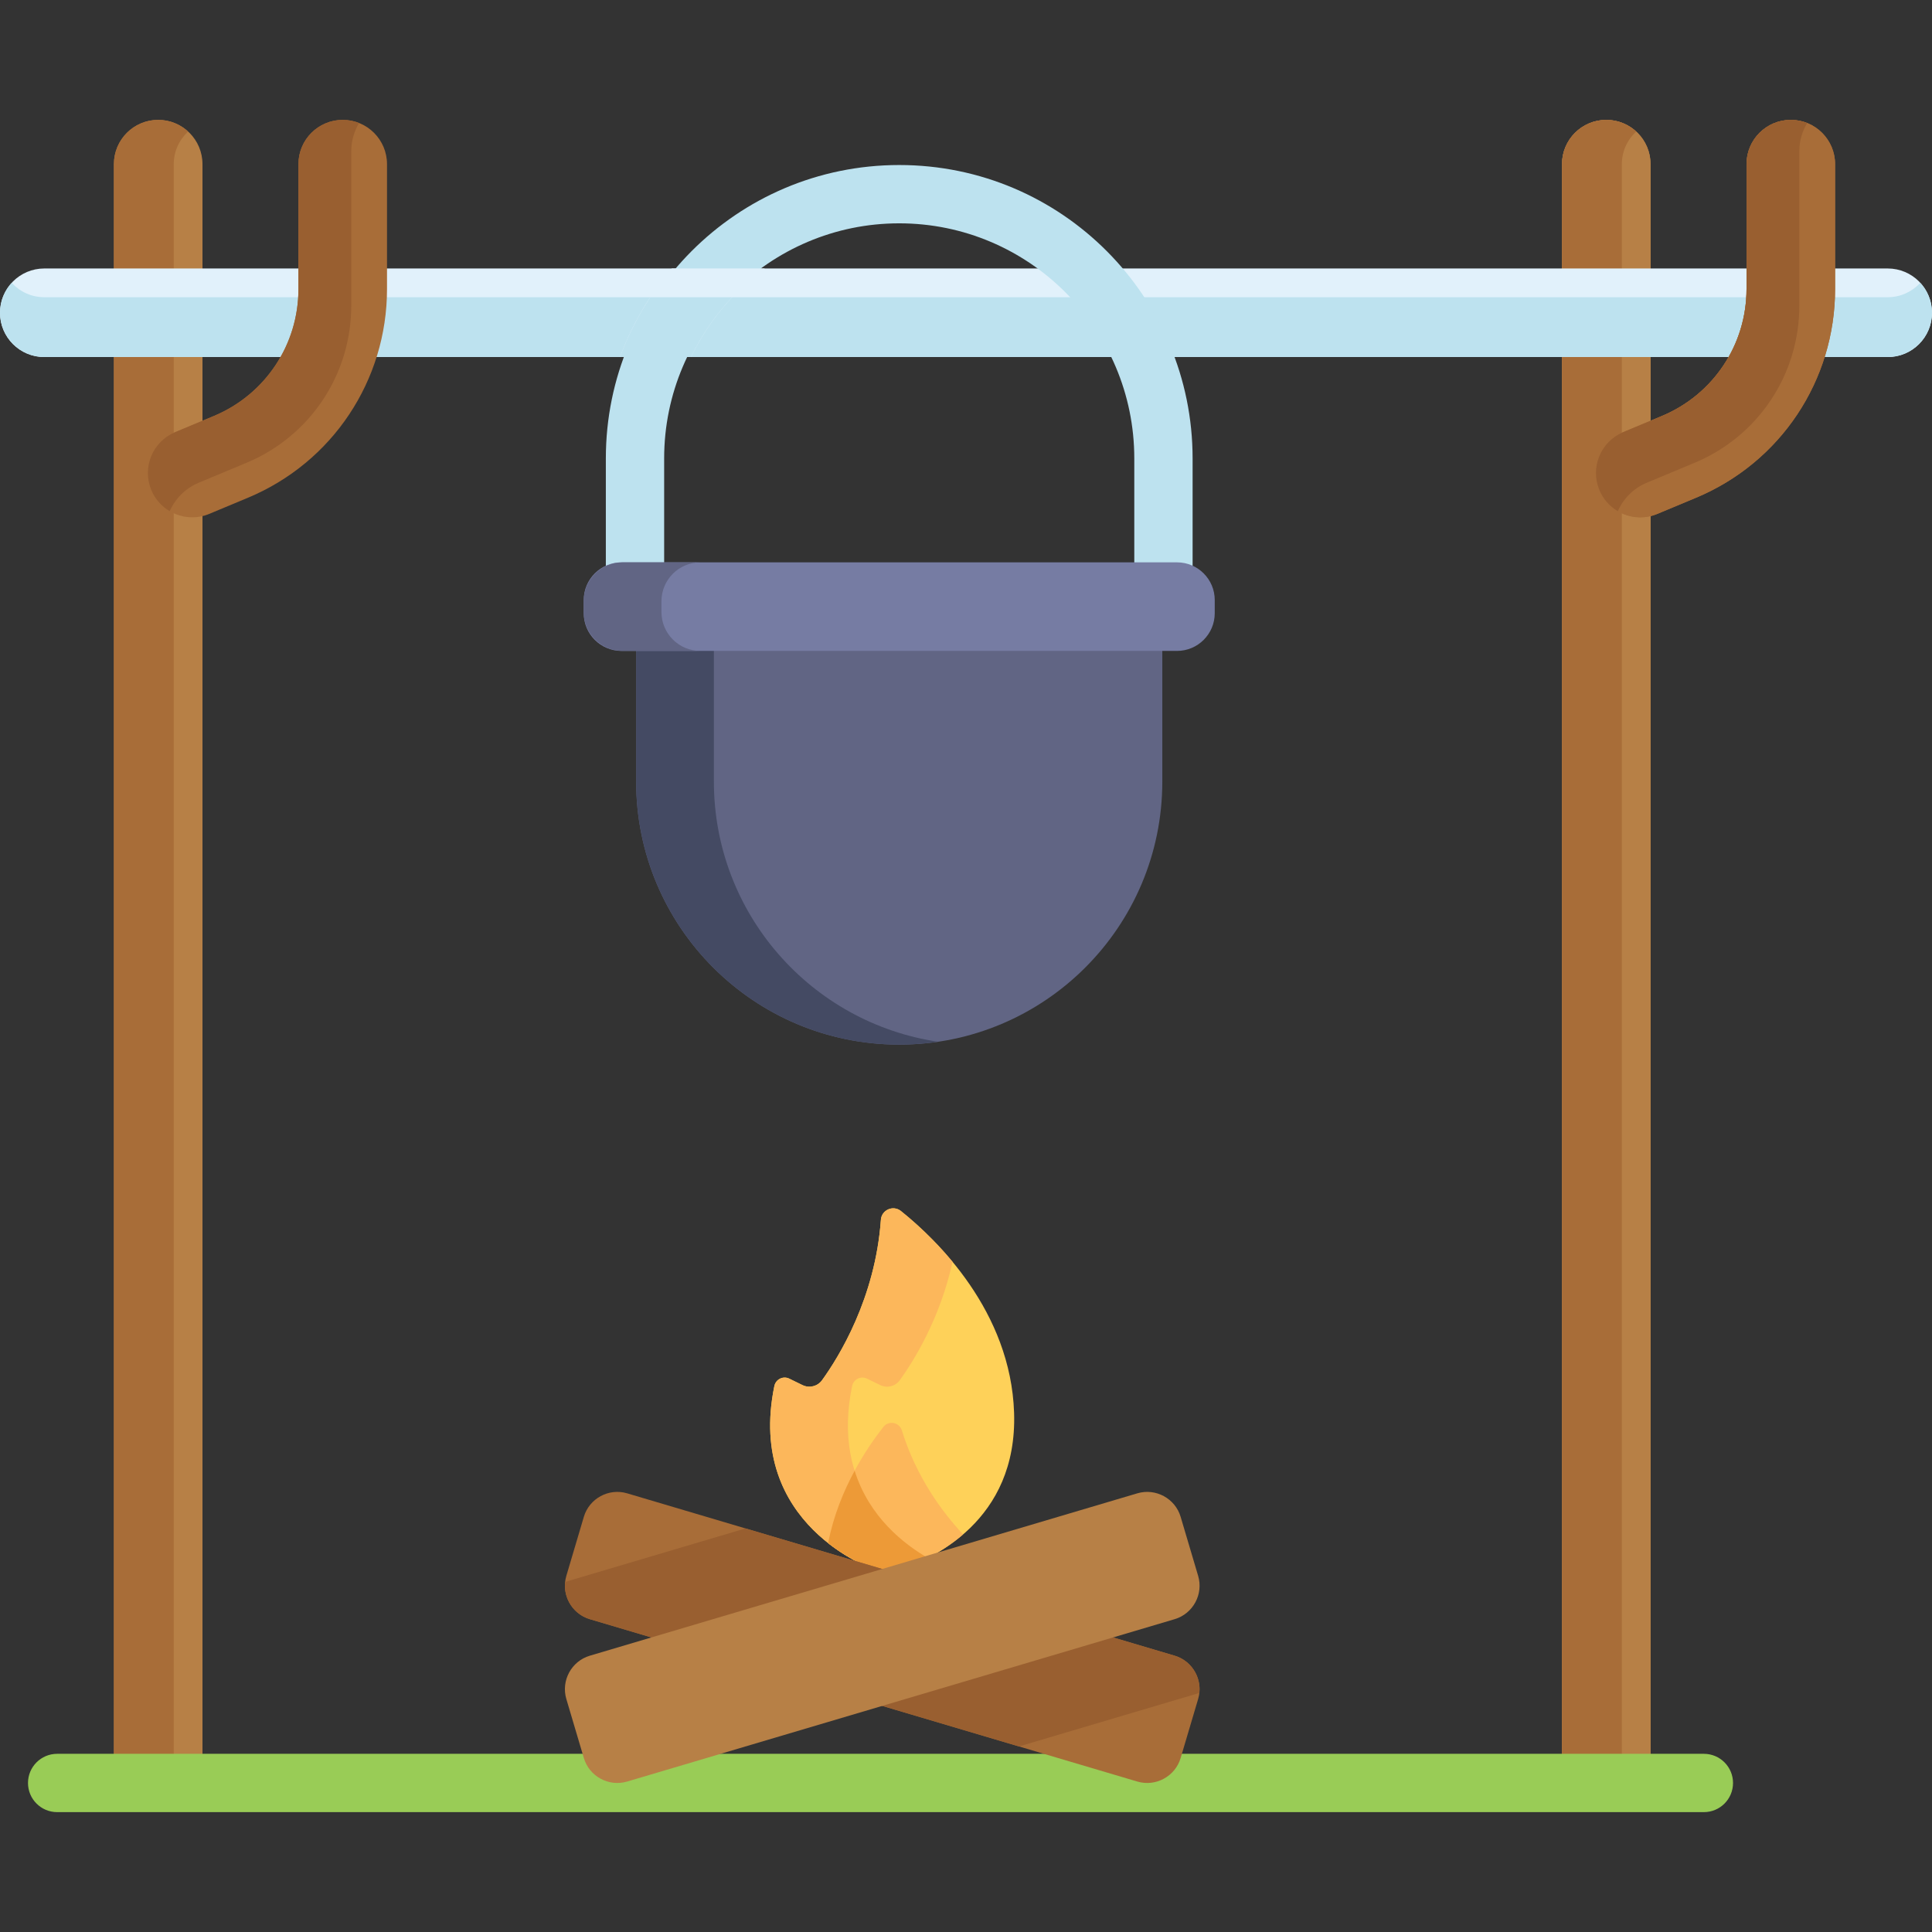 <?xml version="1.0" encoding="iso-8859-1"?>
<!-- Generator: Adobe Illustrator 19.0.0, SVG Export Plug-In . SVG Version: 6.00 Build 0)  -->
<svg version="1.1" id="Capa_1" xmlns="http://www.w3.org/2000/svg" xmlns:xlink="http://www.w3.org/1999/xlink" x="0px" y="0px"
	 viewBox="0 0 512 512" style="enable-background:new 0 0 512 512;" xml:space="preserve">
<rect x="0" y="0" width="512" height="512" fill="#333333" stroke="none"/>
<path id="SVGCleanerId_0" style="fill:#B78046;" d="M425.681,31.767c-6.481,0-11.736,5.254-11.736,11.736c0,9.94,0,388.44,0,429.004
	h23.471c0-20.551,0-412.656,0-429.004C437.416,37.021,432.162,31.767,425.681,31.767z"/>
<g>
	<path id="SVGCleanerId_0_1_" style="fill:#B78046;" d="M425.681,31.767c-6.481,0-11.736,5.254-11.736,11.736
		c0,9.94,0,388.44,0,429.004h23.471c0-20.551,0-412.656,0-429.004C437.416,37.021,432.162,31.767,425.681,31.767z"/>
</g>
<path style="fill:#A86D38;" d="M433.609,34.868c-2.089-1.919-4.868-3.101-7.928-3.101c-6.481,0-11.736,5.254-11.736,11.736
	c0,9.94,0,388.44,0,429.004h15.857c0-40.564,0-419.064,0-429.004C429.802,40.082,431.274,37.013,433.609,34.868z"/>
<path style="fill:#616584;" d="M168.582,169.409v37.704c0,38.506,31.216,69.722,69.722,69.722l0,0
	c38.506,0,69.722-31.216,69.722-69.722v-37.704H168.582z"/>
<path style="fill:#444A63;" d="M189.187,207.113V169.41h-20.605v37.704c0,38.506,31.215,69.722,69.722,69.722l0,0
	c3.501,0,6.94-0.265,10.302-0.763C214.986,271.091,189.187,242.118,189.187,207.113z"/>
<path style="fill:#B78046;" d="M41.924,31.767c-6.481,0-11.736,5.254-11.736,11.736c0,9.94,0,388.44,0,429.004h23.471
	c0-20.551,0-412.656,0-429.004C53.659,37.021,48.405,31.767,41.924,31.767z"/>
<path style="fill:#A86D38;" d="M49.852,34.868c-2.089-1.919-4.868-3.101-7.928-3.101c-6.481,0-11.736,5.254-11.736,11.736
	c0,9.94,0,388.44,0,429.004h15.857c0-40.564,0-419.064,0-429.004C46.045,40.082,47.517,37.013,49.852,34.868z"/>
<path style="fill:#E1F1FB;" d="M500.264,71.15c-4.561,0-485.014,0-488.529,0C5.254,71.15,0,76.405,0,82.886
	s5.254,11.736,11.735,11.736c24.239,0,471.866,0,488.529,0c6.482,0,11.736-5.255,11.736-11.736
	C512,76.405,506.746,71.15,500.264,71.15z"/>
<g>
	<path style="fill:#BDE2EF;" d="M500.264,78.765c-16.663,0-464.29,0-488.529,0c-3.42,0-6.489-1.472-8.634-3.807
		C1.182,77.047,0,79.825,0,82.886c0,6.481,5.254,11.736,11.735,11.736c24.239,0,471.866,0,488.529,0
		c6.482,0,11.736-5.255,11.736-11.736c0-3.061-1.182-5.839-3.101-7.928C506.754,77.292,503.685,78.765,500.264,78.765z"/>
	<path style="fill:#BDE2EF;" d="M238.303,43.732c-43.059,0-77.749,34.94-77.749,77.749v29.797c0,4.267,3.459,7.727,7.727,7.727
		c4.267,0,7.727-3.459,7.727-7.727V121.48c0-34.357,27.959-62.295,62.295-62.295c34.405,0,62.295,28.009,62.295,62.295v29.797
		c0,4.267,3.459,7.727,7.727,7.727s7.727-3.459,7.727-7.727V121.48C316.052,78.847,281.504,43.732,238.303,43.732z"/>
</g>
<path style="fill:#767CA3;" d="M311.919,172.5H164.688c-5.523,0-10-4.477-10-10v-3.471c0-5.523,4.477-10,10-10H311.92
	c5.523,0,10,4.477,10,10v3.471C321.919,168.022,317.442,172.5,311.919,172.5z"/>
<path style="fill:#616584;" d="M175.293,162.197v-2.866c0-5.69,4.613-10.302,10.302-10.302H164.99
	c-5.69,0-10.302,4.612-10.302,10.302v2.866c0,5.69,4.613,10.302,10.302,10.302h20.605
	C179.905,172.5,175.293,167.887,175.293,162.197z"/>
<path style="fill:#A86D38;" d="M40.099,129.879c-2.496-5.981,0.328-12.854,6.309-15.35l10.257-4.282
	c13.623-5.687,22.425-18.9,22.425-33.662V43.502c0-6.481,5.255-11.736,11.736-11.736s11.736,5.254,11.736,11.736v33.084
	c0,24.261-14.465,45.976-36.854,55.321l-10.257,4.282C49.462,138.686,42.595,135.857,40.099,129.879z"/>
<path style="fill:#995F30;" d="M52.651,127.934l12.691-5.297c16.856-7.036,27.746-23.384,27.746-41.649V40.055
	c0-2.728,0.766-5.27,2.074-7.451c-1.343-0.535-2.803-0.838-4.336-0.838c-6.481,0-11.735,5.254-11.735,11.736v33.084
	c0,14.762-8.802,27.975-22.425,33.662l-10.257,4.282c-5.981,2.497-8.805,9.369-6.309,15.35c1.018,2.437,2.765,4.344,4.879,5.587
	C46.428,132.184,49.079,129.426,52.651,127.934z"/>
<path id="SVGCleanerId_1" style="fill:#A86D38;" d="M423.856,129.879c-2.496-5.981,0.328-12.854,6.309-15.35l10.257-4.282
	c13.623-5.687,22.425-18.9,22.425-33.662V43.502c0-6.481,5.255-11.736,11.736-11.736s11.736,5.254,11.736,11.736v33.084
	c0,24.261-14.465,45.976-36.854,55.321l-10.257,4.282C433.219,138.686,426.352,135.857,423.856,129.879z"/>
<g>
	<path id="SVGCleanerId_1_1_" style="fill:#A86D38;" d="M423.856,129.879c-2.496-5.981,0.328-12.854,6.309-15.35l10.257-4.282
		c13.623-5.687,22.425-18.9,22.425-33.662V43.502c0-6.481,5.255-11.736,11.736-11.736s11.736,5.254,11.736,11.736v33.084
		c0,24.261-14.465,45.976-36.854,55.321l-10.257,4.282C433.219,138.686,426.352,135.857,423.856,129.879z"/>
</g>
<path style="fill:#995F30;" d="M436.408,127.934l12.691-5.297c16.856-7.036,27.746-23.384,27.746-41.649V40.055
	c0-2.728,0.766-5.27,2.074-7.451c-1.343-0.535-2.803-0.838-4.336-0.838c-6.481,0-11.735,5.254-11.735,11.736v33.084
	c0,14.762-8.802,27.975-22.425,33.662l-10.257,4.282c-5.981,2.497-8.805,9.369-6.309,15.35c1.018,2.437,2.765,4.344,4.879,5.587
	C430.185,132.184,432.835,129.426,436.408,127.934z"/>
<path style="fill:#99CC56;" d="M451.542,480.233H15.147c-4.267,0-7.727-3.459-7.727-7.727s3.459-7.727,7.727-7.727h436.396
	c4.267,0,7.727,3.459,7.727,7.727S455.81,480.233,451.542,480.233z"/>
<path style="fill:#FED159;" d="M268.744,374.399c-0.879-26.934-20.462-45.831-29.99-53.464c-2.055-1.646-5.12-0.308-5.308,2.318
	c-1.493,20.828-11.196,36.426-15.587,42.507c-1.185,1.641-3.373,2.191-5.193,1.304l-3.505-1.709
	c-1.642-0.801-3.583,0.177-3.951,1.966c-7.606,36.937,26.276,48.502,26.276,48.502l0,0c2.084,0.878,4.417,0.998,6.569,0.302
	C246.987,413.24,269.68,403.067,268.744,374.399z"/>
<g>
	<path style="fill:#FCB75B;" d="M225.815,367.32c0.368-1.789,2.309-2.767,3.951-1.966l3.505,1.709
		c1.82,0.887,4.008,0.337,5.193-1.304c3.567-4.94,10.641-16.163,13.97-31.368c-4.959-6-10.049-10.549-13.679-13.457
		c-2.054-1.646-5.12-0.307-5.308,2.318c-1.493,20.828-11.196,36.426-15.587,42.507c-1.185,1.641-3.373,2.192-5.193,1.304
		l-3.505-1.709c-1.642-0.8-3.583,0.177-3.951,1.966c-7.606,36.937,26.276,48.502,26.276,48.502c2.084,0.878,4.417,0.998,6.569,0.302
		c2.041-0.66,4.804-1.706,7.837-3.26C236.502,407.466,220.316,394.026,225.815,367.32z"/>
	<path style="fill:#FCB75B;" d="M238.995,379.052c-0.667-2.157-3.489-2.68-4.886-0.906c-4.497,5.712-11.982,16.9-14.641,30.791
		c6.245,4.912,12.018,6.886,12.018,6.886c2.084,0.878,4.417,0.998,6.569,0.303c4.055-1.31,10.943-4.131,17.172-9.493
		C249.85,400.87,242.864,391.563,238.995,379.052z"/>
</g>
<path style="fill:#ED9A37;" d="M238.055,416.125c1.782-0.576,4.114-1.447,6.695-2.693c0.205-0.099,0.414-0.206,0.623-0.309
	c0.155-0.077,0.308-0.151,0.465-0.232c0.017-0.009,0.035-0.019,0.052-0.028c-6.265-3.602-15.546-10.792-19.402-23.104
	c-2.914,5.391-5.629,11.908-7.02,19.177c6.245,4.912,12.018,6.886,12.018,6.886c0.521,0.219,1.058,0.392,1.603,0.515
	c0.273,0.062,0.548,0.112,0.824,0.15C235.294,416.676,236.71,416.56,238.055,416.125z"/>
<path style="fill:#A86D38;" d="M150.083,417.623l4.642-15.652c1.443-4.867,6.607-7.669,11.474-6.225l145.097,43.03
	c4.868,1.443,7.669,6.607,6.226,11.474l-4.642,15.652c-1.443,4.868-6.607,7.669-11.475,6.226l-145.097-43.03
	C151.441,427.654,148.64,422.49,150.083,417.623z"/>
<path style="fill:#995F30;" d="M317.157,448.852c0.231-0.068,0.455-0.148,0.683-0.222c0.473-4.344-2.214-8.571-6.543-9.855
	l-113.729-33.727l-47.116,13.973c-0.231,0.068-0.457,0.148-0.685,0.222c-0.473,4.344,2.214,8.571,6.543,9.855l113.73,33.727
	L317.157,448.852z"/>
<path style="fill:#B78046;" d="M317.522,417.623l-4.642-15.652c-1.443-4.867-6.607-7.669-11.474-6.225l-145.097,43.03
	c-4.868,1.443-7.669,6.607-6.226,11.474l4.642,15.652c1.443,4.868,6.607,7.669,11.475,6.226l145.097-43.03
	C316.164,427.654,318.965,422.49,317.522,417.623z"/>
<path style="fill:#E1F1FB;" d="M178.043,71.15c-5.866,6.899-10.557,14.822-13.744,23.471c5.531,0,13.176,0,18.836,0
	c4.488-9.352,11.248-17.408,19.553-23.471C195.073,71.15,185.477,71.15,178.043,71.15z"/>
<path style="fill:#BDE2EF;" d="M194.046,78.765c-7.324,0-14.569,0-21.707,0c-3.252,4.926-5.969,10.235-8.04,15.857
	c6.196,0,12.478,0,18.836,0C185.943,88.772,189.639,83.43,194.046,78.765z"/>
<g>
</g>
<g>
</g>
<g>
</g>
<g>
</g>
<g>
</g>
<g>
</g>
<g>
</g>
<g>
</g>
<g>
</g>
<g>
</g>
<g>
</g>
<g>
</g>
<g>
</g>
<g>
</g>
<g>
</g>
</svg>

